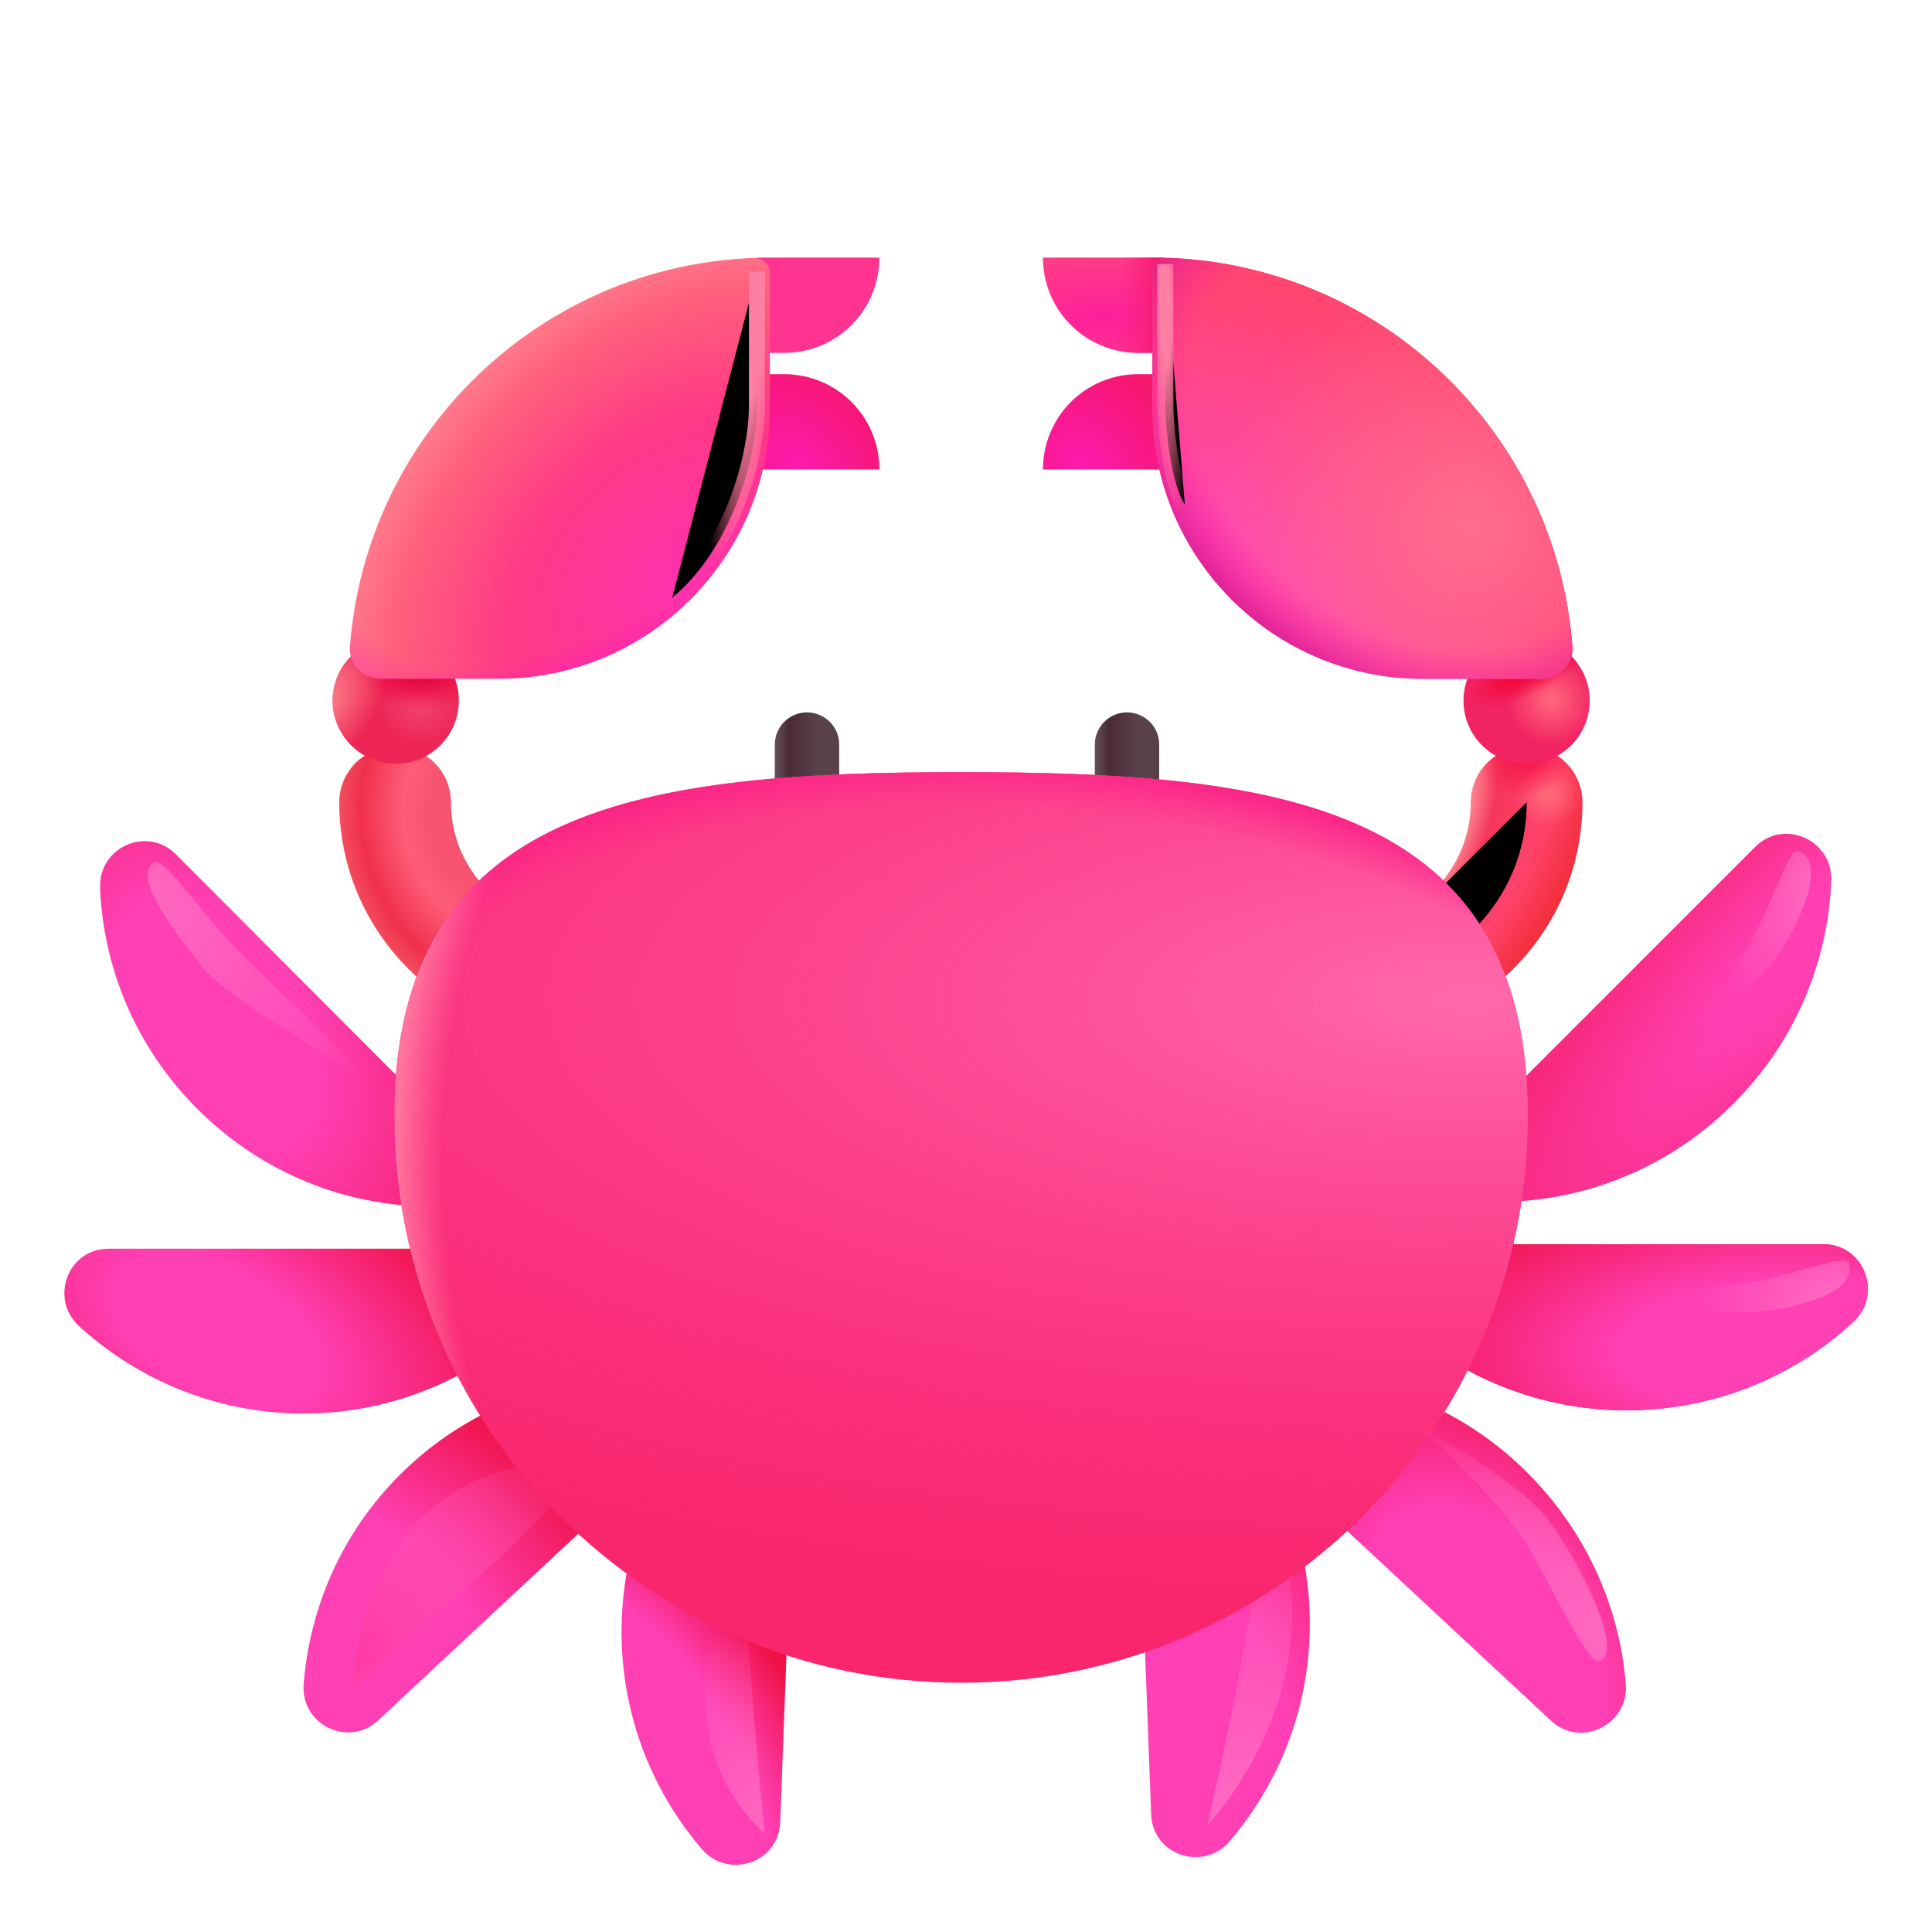 <svg viewBox="1 1 30 30" xmlns="http://www.w3.org/2000/svg">
<path d="M23.195 20.32C22.555 20.32 22.265 21.1 22.735 21.53C23.665 22.38 24.905 22.9 26.255 22.9C27.615 22.9 28.855 22.38 29.775 21.53C30.245 21.1 29.945 20.32 29.315 20.32H23.195Z" fill="#FF3B91"/>
<path d="M23.195 20.32C22.555 20.32 22.265 21.1 22.735 21.53C23.665 22.38 24.905 22.9 26.255 22.9C27.615 22.9 28.855 22.38 29.775 21.53C30.245 21.1 29.945 20.32 29.315 20.32H23.195Z" fill="url(#paint0_radial_18_31679)"/>
<path d="M23.925 18.48C23.475 18.93 23.815 19.69 24.455 19.66C25.715 19.61 26.955 19.1 27.915 18.14C28.875 17.18 29.385 15.94 29.435 14.68C29.465 14.05 28.705 13.7 28.255 14.15L23.925 18.48Z" fill="url(#paint1_radial_18_31679)"/>
<path d="M20.605 23.55C20.135 23.12 20.455 22.35 21.085 22.35C22.345 22.36 23.605 22.82 24.595 23.75C25.585 24.68 26.145 25.9 26.245 27.15C26.295 27.78 25.545 28.15 25.085 27.72L20.605 23.55Z" fill="url(#paint2_radial_18_31679)"/>
<path d="M18.645 23.06C18.625 22.43 19.385 22.1 19.835 22.55C20.715 23.45 21.285 24.66 21.335 26.02C21.385 27.38 20.915 28.63 20.095 29.59C19.685 30.07 18.895 29.81 18.875 29.17L18.645 23.06Z" fill="url(#paint3_radial_18_31679)"/>
<path d="M8.745 20.39C9.375 20.39 9.665 21.16 9.205 21.59C8.285 22.43 7.055 22.95 5.715 22.95C4.365 22.95 3.145 22.43 2.225 21.59C1.765 21.16 2.055 20.39 2.685 20.39H8.745Z" fill="url(#paint4_radial_18_31679)"/>
<path d="M8.015 18.56C8.465 19.01 8.125 19.76 7.495 19.73C6.245 19.68 5.015 19.17 4.065 18.22C3.115 17.27 2.605 16.04 2.555 14.79C2.525 14.16 3.275 13.82 3.725 14.26L8.015 18.56Z" fill="url(#paint5_radial_18_31679)"/>
<path d="M11.305 23.58C11.765 23.15 11.455 22.39 10.825 22.39C9.575 22.4 8.325 22.86 7.345 23.77C6.355 24.69 5.815 25.9 5.715 27.15C5.665 27.78 6.405 28.14 6.865 27.72L11.305 23.58Z" fill="url(#paint6_radial_18_31679)"/>
<path d="M13.345 23.18C13.365 22.55 12.605 22.22 12.155 22.67C11.275 23.57 10.705 24.78 10.655 26.14C10.605 27.5 11.075 28.75 11.895 29.71C12.305 30.19 13.095 29.93 13.115 29.29L13.345 23.18Z" fill="url(#paint7_radial_18_31679)"/>
<path d="M9.915 16.24C8.385 16.24 7.135 15 7.135 13.46" stroke="url(#paint8_radial_18_31679)" stroke-width="1.735" stroke-miterlimit="10" stroke-linecap="round"/>
<path d="M13.175 6.48H12.755V5H14.655C14.655 5.82 13.995 6.48 13.175 6.48Z" fill="#FF3490"/>
<path d="M13.531 12.562V14.312" stroke="url(#paint9_linear_18_31679)" stroke-linecap="round"/>
<path d="M18.5 12.562V14.312" stroke="url(#paint10_linear_18_31679)" stroke-linecap="round"/>
<path d="M13.175 6.81H12.755V8.29H14.655C14.655 7.47 13.995 6.81 13.175 6.81Z" fill="url(#paint11_radial_18_31679)"/>
<path d="M7.145 12.86C7.686 12.86 8.125 12.421 8.125 11.88C8.125 11.339 7.686 10.9 7.145 10.9C6.604 10.9 6.165 11.339 6.165 11.88C6.165 12.421 6.604 12.86 7.145 12.86Z" fill="url(#paint12_radial_18_31679)"/>
<path d="M7.145 12.86C7.686 12.86 8.125 12.421 8.125 11.88C8.125 11.339 7.686 10.9 7.145 10.9C6.604 10.9 6.165 11.339 6.165 11.88C6.165 12.421 6.604 12.86 7.145 12.86Z" fill="url(#paint13_radial_18_31679)"/>
<path d="M7.145 12.86C7.686 12.86 8.125 12.421 8.125 11.88C8.125 11.339 7.686 10.9 7.145 10.9C6.604 10.9 6.165 11.339 6.165 11.88C6.165 12.421 6.604 12.86 7.145 12.86Z" fill="url(#paint14_radial_18_31679)"/>
<path d="M8.745 11.54H6.915C6.639 11.54 6.413 11.315 6.434 11.04C6.683 7.745 9.369 5.13 12.705 5.005C12.843 5 12.955 5.112 12.955 5.25V7.34C12.955 9.66 11.065 11.54 8.745 11.54Z" fill="url(#paint15_radial_18_31679)"/>
<path d="M8.745 11.54H6.915C6.639 11.54 6.413 11.315 6.434 11.04C6.683 7.745 9.369 5.13 12.705 5.005C12.843 5 12.955 5.112 12.955 5.25V7.34C12.955 9.66 11.065 11.54 8.745 11.54Z" fill="url(#paint16_radial_18_31679)"/>
<path d="M21.925 16.24C23.455 16.24 24.705 15 24.705 13.46" stroke="url(#paint17_radial_18_31679)" stroke-width="1.735" stroke-miterlimit="10" stroke-linecap="round"/>
<path d="M21.925 16.24C23.455 16.24 24.705 15 24.705 13.46" stroke="url(#paint18_radial_18_31679)" stroke-width="1.735" stroke-miterlimit="10" stroke-linecap="round"/>
<path d="M21.925 16.24C23.455 16.24 24.705 15 24.705 13.46" stroke="url(#paint19_radial_18_31679)" stroke-width="1.735" stroke-miterlimit="10" stroke-linecap="round"/>
<path d="M18.675 6.48H19.095V5H17.195C17.195 5.82 17.855 6.48 18.675 6.48Z" fill="url(#paint20_radial_18_31679)"/>
<path d="M18.675 6.48H19.095V5H17.195C17.195 5.82 17.855 6.48 18.675 6.48Z" fill="url(#paint21_linear_18_31679)"/>
<path d="M18.675 6.81H19.095V8.29H17.195C17.195 7.47 17.855 6.81 18.675 6.81Z" fill="url(#paint22_radial_18_31679)"/>
<path d="M24.705 12.86C25.247 12.86 25.685 12.421 25.685 11.88C25.685 11.339 25.247 10.9 24.705 10.9C24.164 10.9 23.725 11.339 23.725 11.88C23.725 12.421 24.164 12.86 24.705 12.86Z" fill="url(#paint23_radial_18_31679)"/>
<path d="M24.705 12.86C25.247 12.86 25.685 12.421 25.685 11.88C25.685 11.339 25.247 10.9 24.705 10.9C24.164 10.9 23.725 11.339 23.725 11.88C23.725 12.421 24.164 12.86 24.705 12.86Z" fill="url(#paint24_radial_18_31679)"/>
<g filter="url(#filter0_f_18_31679)">
<path d="M21 26.781C21.25 25.266 20.703 24.562 20.703 24.562C20.703 24.562 20.469 25.703 20.281 26.781C20.121 27.702 19.75 29.344 19.75 29.344C19.75 29.344 20.75 28.297 21 26.781Z" fill="url(#paint25_radial_18_31679)"/>
</g>
<g filter="url(#filter1_f_18_31679)">
<path d="M7.688 24.438C8.863 23.449 10.141 23.75 10.141 23.75C10.141 23.75 9.238 24.788 8.406 25.5C7.696 26.108 6.474 27.265 6.474 27.265C6.474 27.265 6.512 25.426 7.688 24.438Z" fill="url(#paint26_radial_18_31679)"/>
</g>
<g filter="url(#filter2_f_18_31679)">
<path d="M11.949 27.146C12.027 25.611 12.531 25.094 12.531 25.094C12.531 25.094 12.682 27.712 12.875 29.469C12.875 29.469 11.87 28.68 11.949 27.146Z" fill="url(#paint27_radial_18_31679)"/>
</g>
<path d="M23.095 11.54H24.935C25.211 11.54 25.437 11.315 25.416 11.04C25.167 7.746 22.473 5.13 19.146 5.005C19.008 5 18.895 5.112 18.895 5.25V7.34C18.895 9.66 20.775 11.54 23.095 11.54Z" fill="#FF4275"/>
<path d="M23.095 11.54H24.935C25.211 11.54 25.437 11.315 25.416 11.04C25.167 7.746 22.473 5.13 19.146 5.005C19.008 5 18.895 5.112 18.895 5.25V7.34C18.895 9.66 20.775 11.54 23.095 11.54Z" fill="url(#paint28_radial_18_31679)"/>
<path d="M23.095 11.54H24.935C25.211 11.54 25.437 11.315 25.416 11.04C25.167 7.746 22.473 5.13 19.146 5.005C19.008 5 18.895 5.112 18.895 5.25V7.34C18.895 9.66 20.775 11.54 23.095 11.54Z" fill="url(#paint29_radial_18_31679)"/>
<path d="M23.095 11.54H24.935C25.211 11.54 25.437 11.315 25.416 11.04C25.167 7.746 22.473 5.13 19.146 5.005C19.008 5 18.895 5.112 18.895 5.25V7.34C18.895 9.66 20.775 11.54 23.095 11.54Z" fill="url(#paint30_radial_18_31679)"/>
<path d="M24.725 18.33C24.725 23.19 20.785 27.13 15.925 27.13C11.065 27.13 7.125 23.19 7.125 18.33C7.125 13.47 11.065 12.99 15.925 12.99C20.785 12.99 24.725 13.46 24.725 18.33Z" fill="#F9266D"/>
<path d="M24.725 18.33C24.725 23.19 20.785 27.13 15.925 27.13C11.065 27.13 7.125 23.19 7.125 18.33C7.125 13.47 11.065 12.99 15.925 12.99C20.785 12.99 24.725 13.46 24.725 18.33Z" fill="url(#paint31_radial_18_31679)"/>
<path d="M24.725 18.33C24.725 23.19 20.785 27.13 15.925 27.13C11.065 27.13 7.125 23.19 7.125 18.33C7.125 13.47 11.065 12.99 15.925 12.99C20.785 12.99 24.725 13.46 24.725 18.33Z" fill="url(#paint32_radial_18_31679)"/>
<path d="M24.725 18.33C24.725 23.19 20.785 27.13 15.925 27.13C11.065 27.13 7.125 23.19 7.125 18.33C7.125 13.47 11.065 12.99 15.925 12.99C20.785 12.99 24.725 13.46 24.725 18.33Z" fill="url(#paint33_radial_18_31679)"/>
<g filter="url(#filter3_f_18_31679)">
<path d="M19.095 5.102V7.281C19.095 7.594 19.18 8.516 19.398 8.836" stroke="url(#paint34_radial_18_31679)" stroke-width="0.25"/>
</g>
<g filter="url(#filter4_f_18_31679)">
<path d="M12.755 5.219V7.281C12.755 8.141 12.344 9.531 11.438 10.281" stroke="url(#paint35_radial_18_31679)" stroke-width="0.25"/>
</g>
<g filter="url(#filter5_f_18_31679)">
<path d="M28.688 15.709C28.32 16.315 26.778 17.705 26.778 17.705C27.026 17.37 27.663 16.527 28.138 15.709C28.563 14.978 28.76 14.142 28.938 14.219C29.314 14.382 29.055 15.104 28.688 15.709Z" fill="url(#paint36_radial_18_31679)"/>
</g>
<g filter="url(#filter6_f_18_31679)">
<path d="M4.141 16.016C4.579 16.571 6.781 17.797 6.781 17.797C6.494 17.495 5.359 16.41 4.688 15.75C4.114 15.186 3.56 14.293 3.393 14.392C3.039 14.6 3.702 15.46 4.141 16.016Z" fill="url(#paint37_radial_18_31679)"/>
</g>
<g filter="url(#filter7_f_18_31679)">
<path d="M28.389 21.362C27.686 21.452 25.638 21.11 25.638 21.11C26.054 21.095 27.111 21.07 28.047 20.932C28.884 20.81 29.66 20.443 29.711 20.63C29.817 21.027 29.091 21.273 28.389 21.362Z" fill="url(#paint38_radial_18_31679)"/>
</g>
<g filter="url(#filter8_f_18_31679)">
<path d="M25.055 24.621C24.573 23.964 23.065 23.187 23.065 23.187C23.065 23.187 24.302 24.274 24.773 25.094C25.194 25.827 25.663 26.868 25.841 26.792C26.219 26.631 25.537 25.278 25.055 24.621Z" fill="url(#paint39_radial_18_31679)"/>
</g>
<defs>
<filter id="filter0_f_18_31679" x="19.5" y="24.312" width="1.815" height="5.281" filterUnits="userSpaceOnUse" color-interpolation-filters="sRGB">
<feFlood flood-opacity="0" result="BackgroundImageFix"/>
<feBlend mode="normal" in="SourceGraphic" in2="BackgroundImageFix" result="shape"/>
<feGaussianBlur stdDeviation="0.125" result="effect1_foregroundBlur_18_31679"/>
</filter>
<filter id="filter1_f_18_31679" x="6.224" y="23.457" width="4.167" height="4.058" filterUnits="userSpaceOnUse" color-interpolation-filters="sRGB">
<feFlood flood-opacity="0" result="BackgroundImageFix"/>
<feBlend mode="normal" in="SourceGraphic" in2="BackgroundImageFix" result="shape"/>
<feGaussianBlur stdDeviation="0.125" result="effect1_foregroundBlur_18_31679"/>
</filter>
<filter id="filter2_f_18_31679" x="11.694" y="24.844" width="1.431" height="4.875" filterUnits="userSpaceOnUse" color-interpolation-filters="sRGB">
<feFlood flood-opacity="0" result="BackgroundImageFix"/>
<feBlend mode="normal" in="SourceGraphic" in2="BackgroundImageFix" result="shape"/>
<feGaussianBlur stdDeviation="0.125" result="effect1_foregroundBlur_18_31679"/>
</filter>
<filter id="filter3_f_18_31679" x="18.72" y="4.852" width="1.031" height="4.305" filterUnits="userSpaceOnUse" color-interpolation-filters="sRGB">
<feFlood flood-opacity="0" result="BackgroundImageFix"/>
<feBlend mode="normal" in="SourceGraphic" in2="BackgroundImageFix" result="shape"/>
<feGaussianBlur stdDeviation="0.125" result="effect1_foregroundBlur_18_31679"/>
</filter>
<filter id="filter4_f_18_31679" x="11.108" y="4.969" width="2.022" height="5.659" filterUnits="userSpaceOnUse" color-interpolation-filters="sRGB">
<feFlood flood-opacity="0" result="BackgroundImageFix"/>
<feBlend mode="normal" in="SourceGraphic" in2="BackgroundImageFix" result="shape"/>
<feGaussianBlur stdDeviation="0.125" result="effect1_foregroundBlur_18_31679"/>
</filter>
<filter id="filter5_f_18_31679" x="26.528" y="13.964" width="2.844" height="3.991" filterUnits="userSpaceOnUse" color-interpolation-filters="sRGB">
<feFlood flood-opacity="0" result="BackgroundImageFix"/>
<feBlend mode="normal" in="SourceGraphic" in2="BackgroundImageFix" result="shape"/>
<feGaussianBlur stdDeviation="0.125" result="effect1_foregroundBlur_18_31679"/>
</filter>
<filter id="filter6_f_18_31679" x="3.043" y="14.134" width="3.988" height="3.913" filterUnits="userSpaceOnUse" color-interpolation-filters="sRGB">
<feFlood flood-opacity="0" result="BackgroundImageFix"/>
<feBlend mode="normal" in="SourceGraphic" in2="BackgroundImageFix" result="shape"/>
<feGaussianBlur stdDeviation="0.125" result="effect1_foregroundBlur_18_31679"/>
</filter>
<filter id="filter7_f_18_31679" x="25.388" y="20.328" width="4.583" height="1.299" filterUnits="userSpaceOnUse" color-interpolation-filters="sRGB">
<feFlood flood-opacity="0" result="BackgroundImageFix"/>
<feBlend mode="normal" in="SourceGraphic" in2="BackgroundImageFix" result="shape"/>
<feGaussianBlur stdDeviation="0.125" result="effect1_foregroundBlur_18_31679"/>
</filter>
<filter id="filter8_f_18_31679" x="22.815" y="22.937" width="3.386" height="4.109" filterUnits="userSpaceOnUse" color-interpolation-filters="sRGB">
<feFlood flood-opacity="0" result="BackgroundImageFix"/>
<feBlend mode="normal" in="SourceGraphic" in2="BackgroundImageFix" result="shape"/>
<feGaussianBlur stdDeviation="0.125" result="effect1_foregroundBlur_18_31679"/>
</filter>
<radialGradient id="paint0_radial_18_31679" cx="0" cy="0" r="1" gradientUnits="userSpaceOnUse" gradientTransform="translate(28.625 21.906) rotate(87.859) scale(3.346 7.993)">
<stop offset="0.306" stop-color="#FF40B5"/>
<stop offset="0.806" stop-color="#F01147"/>
</radialGradient>
<radialGradient id="paint1_radial_18_31679" cx="0" cy="0" r="1" gradientUnits="userSpaceOnUse" gradientTransform="translate(28.75 15.875) rotate(41.553) scale(3.675 12.244)">
<stop offset="0.129" stop-color="#FF3FB1"/>
<stop offset="1" stop-color="#F01147"/>
</radialGradient>
<radialGradient id="paint2_radial_18_31679" cx="0" cy="0" r="1" gradientUnits="userSpaceOnUse" gradientTransform="translate(24 26.625) rotate(58.24) scale(6.175 4.257)">
<stop offset="0.388" stop-color="#FF40B5"/>
<stop offset="0.806" stop-color="#F01147"/>
</radialGradient>
<radialGradient id="paint3_radial_18_31679" cx="0" cy="0" r="1" gradientUnits="userSpaceOnUse" gradientTransform="translate(19.062 28.875) rotate(113.595) scale(5.934 3.281)">
<stop offset="0.497" stop-color="#FF40B5"/>
<stop offset="1" stop-color="#F01147"/>
</radialGradient>
<radialGradient id="paint4_radial_18_31679" cx="0" cy="0" r="1" gradientUnits="userSpaceOnUse" gradientTransform="translate(4.375 21.67) rotate(27.793) scale(8.884 4.99)">
<stop offset="0.191" stop-color="#FF40B5"/>
<stop offset="0.593" stop-color="#F01147"/>
</radialGradient>
<radialGradient id="paint5_radial_18_31679" cx="0" cy="0" r="1" gradientUnits="userSpaceOnUse" gradientTransform="translate(4.366 16.896) rotate(56.844) scale(10.959 6.833)">
<stop offset="0.191" stop-color="#FF40B5"/>
<stop offset="0.593" stop-color="#F01147"/>
</radialGradient>
<radialGradient id="paint6_radial_18_31679" cx="0" cy="0" r="1" gradientUnits="userSpaceOnUse" gradientTransform="translate(6.312 26.125) rotate(34.616) scale(8.582 5.672)">
<stop offset="0.276" stop-color="#FF40B5"/>
<stop offset="0.687" stop-color="#F01147"/>
</radialGradient>
<radialGradient id="paint7_radial_18_31679" cx="0" cy="0" r="1" gradientUnits="userSpaceOnUse" gradientTransform="translate(10.652 28.625) rotate(60.782) scale(6.731 3.723)">
<stop offset="0.497" stop-color="#FF40B5"/>
<stop offset="0.803" stop-color="#F01147"/>
</radialGradient>
<radialGradient id="paint8_radial_18_31679" cx="0" cy="0" r="1" gradientUnits="userSpaceOnUse" gradientTransform="translate(8.525 13.719) rotate(81.916) scale(3.598 2.771)">
<stop offset="0.303" stop-color="#F75370"/>
<stop offset="0.45" stop-color="#FE5D79"/>
<stop offset="0.69" stop-color="#F0304B"/>
<stop offset="1" stop-color="#F67C7D"/>
</radialGradient>
<linearGradient id="paint9_linear_18_31679" x1="12.922" y1="13" x2="14.125" y2="13" gradientUnits="userSpaceOnUse">
<stop stop-color="#716769"/>
<stop offset="0.271" stop-color="#4B2A37"/>
<stop offset="0.668" stop-color="#5A434C"/>
<stop offset="1" stop-color="#553E43"/>
</linearGradient>
<linearGradient id="paint10_linear_18_31679" x1="17.891" y1="13" x2="19.094" y2="13" gradientUnits="userSpaceOnUse">
<stop stop-color="#716769"/>
<stop offset="0.271" stop-color="#4B2A37"/>
<stop offset="0.668" stop-color="#5A434C"/>
<stop offset="1" stop-color="#553E43"/>
</linearGradient>
<radialGradient id="paint11_radial_18_31679" cx="0" cy="0" r="1" gradientUnits="userSpaceOnUse" gradientTransform="translate(13.404 8.29) rotate(-35.23) scale(1.532 1.967)">
<stop stop-color="#FF1AAF"/>
<stop offset="1" stop-color="#F5166D"/>
</radialGradient>
<radialGradient id="paint12_radial_18_31679" cx="0" cy="0" r="1" gradientUnits="userSpaceOnUse" gradientTransform="translate(7.534 11.88) rotate(130.727) scale(1.293)">
<stop stop-color="#F24576"/>
<stop offset="0.538" stop-color="#ED2554"/>
</radialGradient>
<radialGradient id="paint13_radial_18_31679" cx="0" cy="0" r="1" gradientUnits="userSpaceOnUse" gradientTransform="translate(7.469 11.312) rotate(97.595) scale(0.709 1.045)">
<stop offset="0.408" stop-color="#E60A44"/>
<stop offset="1" stop-color="#F3063B" stop-opacity="0"/>
</radialGradient>
<radialGradient id="paint14_radial_18_31679" cx="0" cy="0" r="1" gradientUnits="userSpaceOnUse" gradientTransform="translate(5.969 11.88) rotate(36.601) scale(0.856 1.253)">
<stop stop-color="#FF8990"/>
<stop offset="1" stop-color="#FF8C92" stop-opacity="0"/>
</radialGradient>
<radialGradient id="paint15_radial_18_31679" cx="0" cy="0" r="1" gradientUnits="userSpaceOnUse" gradientTransform="translate(11.562 10.062) rotate(-137.726) scale(4.646 6.207)">
<stop stop-color="#FF31AD"/>
<stop offset="0.47" stop-color="#FF3887"/>
<stop offset="0.824" stop-color="#FF607C"/>
<stop offset="1" stop-color="#FF7F8E"/>
</radialGradient>
<radialGradient id="paint16_radial_18_31679" cx="0" cy="0" r="1" gradientUnits="userSpaceOnUse" gradientTransform="translate(12.625 5.688) rotate(138.662) scale(11.071 4.451)">
<stop offset="0.707" stop-color="#FF23B1" stop-opacity="0"/>
<stop offset="0.834" stop-color="#FF22B6"/>
</radialGradient>
<radialGradient id="paint17_radial_18_31679" cx="0" cy="0" r="1" gradientUnits="userSpaceOnUse" gradientTransform="translate(22.359 13.922) rotate(31.45) scale(3.159 5.044)">
<stop offset="0.392" stop-color="#FE8792"/>
<stop offset="0.503" stop-color="#F5365A"/>
<stop offset="0.724" stop-color="#FF436C"/>
<stop offset="1" stop-color="#F02A32"/>
</radialGradient>
<radialGradient id="paint18_radial_18_31679" cx="0" cy="0" r="1" gradientUnits="userSpaceOnUse" gradientTransform="translate(25.031 13.328) rotate(115.017) scale(0.517)">
<stop stop-color="#FF6C7B"/>
<stop offset="1" stop-color="#FF6D7A" stop-opacity="0"/>
</radialGradient>
<radialGradient id="paint19_radial_18_31679" cx="0" cy="0" r="1" gradientUnits="userSpaceOnUse" gradientTransform="translate(24.705 12.719) rotate(60.58) scale(0.664 0.744)">
<stop stop-color="#F30E47"/>
<stop offset="1" stop-color="#F5134B" stop-opacity="0"/>
</radialGradient>
<radialGradient id="paint20_radial_18_31679" cx="0" cy="0" r="1" gradientUnits="userSpaceOnUse" gradientTransform="translate(18.145 5.938) rotate(90) scale(1.188 3.041)">
<stop stop-color="#FE1F9C"/>
<stop offset="1" stop-color="#FF4481"/>
</radialGradient>
<linearGradient id="paint21_linear_18_31679" x1="19.25" y1="5.74" x2="18.328" y2="5.74" gradientUnits="userSpaceOnUse">
<stop offset="0.288" stop-color="#F61A71"/>
<stop offset="0.949" stop-color="#FC1C81" stop-opacity="0"/>
</linearGradient>
<radialGradient id="paint22_radial_18_31679" cx="0" cy="0" r="1" gradientUnits="userSpaceOnUse" gradientTransform="translate(17.844 8.29) rotate(-35.23) scale(1.532 1.967)">
<stop stop-color="#FF1AAF"/>
<stop offset="1" stop-color="#F5166D"/>
</radialGradient>
<radialGradient id="paint23_radial_18_31679" cx="0" cy="0" r="1" gradientUnits="userSpaceOnUse" gradientTransform="translate(25.094 11.88) rotate(130.727) scale(1.293)">
<stop stop-color="#FF687D"/>
<stop offset="0.538" stop-color="#F22362"/>
</radialGradient>
<radialGradient id="paint24_radial_18_31679" cx="0" cy="0" r="1" gradientUnits="userSpaceOnUse" gradientTransform="translate(24.852 11.25) rotate(57.68) scale(0.453 1.208)">
<stop offset="0.408" stop-color="#F3083A"/>
<stop offset="1" stop-color="#F3063B" stop-opacity="0"/>
</radialGradient>
<radialGradient id="paint25_radial_18_31679" cx="0" cy="0" r="1" gradientUnits="userSpaceOnUse" gradientTransform="translate(20.062 29.163) rotate(-78.274) scale(4.693 3.103)">
<stop stop-color="#FF6AC1"/>
<stop offset="1" stop-color="#FF67C0" stop-opacity="0"/>
</radialGradient>
<radialGradient id="paint26_radial_18_31679" cx="0" cy="0" r="1" gradientUnits="userSpaceOnUse" gradientTransform="translate(6.286 26.77) rotate(-42.413) scale(4.693 3.103)">
<stop stop-color="#FF37A2"/>
<stop offset="1" stop-color="#FF67C0" stop-opacity="0"/>
</radialGradient>
<radialGradient id="paint27_radial_18_31679" cx="0" cy="0" r="1" gradientUnits="userSpaceOnUse" gradientTransform="translate(12.845 29.535) rotate(-92.765) scale(3.352 2.216)">
<stop stop-color="#FF6AC1"/>
<stop offset="1" stop-color="#FF67C0" stop-opacity="0"/>
</radialGradient>
<radialGradient id="paint28_radial_18_31679" cx="0" cy="0" r="1" gradientUnits="userSpaceOnUse" gradientTransform="translate(18.895 12.25) rotate(-41.532) scale(7.07 7.07)">
<stop offset="0.456" stop-color="#FF4AAF"/>
<stop offset="1" stop-color="#FF4570"/>
</radialGradient>
<radialGradient id="paint29_radial_18_31679" cx="0" cy="0" r="1" gradientUnits="userSpaceOnUse" gradientTransform="translate(23.812 9.188) rotate(90) scale(3.938)">
<stop stop-color="#FF6D8D"/>
<stop offset="1" stop-color="#FF6C8C" stop-opacity="0"/>
</radialGradient>
<radialGradient id="paint30_radial_18_31679" cx="0" cy="0" r="1" gradientUnits="userSpaceOnUse" gradientTransform="translate(22.75 7.938) rotate(-49.864) scale(8.339 11.496)">
<stop offset="0.323" stop-color="#FF18A9" stop-opacity="0"/>
<stop offset="0.451" stop-color="#C91589"/>
</radialGradient>
<radialGradient id="paint31_radial_18_31679" cx="0" cy="0" r="1" gradientUnits="userSpaceOnUse" gradientTransform="translate(23.875 16.5) rotate(90) scale(9.75 27.27)">
<stop stop-color="#FF69AC"/>
<stop offset="1" stop-color="#FF3897" stop-opacity="0"/>
</radialGradient>
<radialGradient id="paint32_radial_18_31679" cx="0" cy="0" r="1" gradientUnits="userSpaceOnUse" gradientTransform="translate(17.375 21.5) rotate(98.566) scale(9.734 15.107)">
<stop offset="0.811" stop-color="#FF238E" stop-opacity="0"/>
<stop offset="0.9" stop-color="#FA1D84"/>
</radialGradient>
<radialGradient id="paint33_radial_18_31679" cx="0" cy="0" r="1" gradientUnits="userSpaceOnUse" gradientTransform="translate(20.688 20.06) rotate(138.485) scale(16.694 18.191)">
<stop offset="0.738" stop-color="#FF6899" stop-opacity="0"/>
<stop offset="0.778" stop-color="#FF739E"/>
</radialGradient>
<radialGradient id="paint34_radial_18_31679" cx="0" cy="0" r="1" gradientUnits="userSpaceOnUse" gradientTransform="translate(19.095 5.812) rotate(88.619) scale(3.829 0.358)">
<stop offset="0.217" stop-color="#FF7FA4"/>
<stop offset="1" stop-color="#FF608E" stop-opacity="0"/>
</radialGradient>
<radialGradient id="paint35_radial_18_31679" cx="0" cy="0" r="1" gradientUnits="userSpaceOnUse" gradientTransform="translate(12.755 5.812) rotate(94.564) scale(5.956 0.558)">
<stop offset="0.234" stop-color="#FF7FA4"/>
<stop offset="1" stop-color="#FF608E" stop-opacity="0"/>
</radialGradient>
<radialGradient id="paint36_radial_18_31679" cx="0" cy="0" r="1" gradientUnits="userSpaceOnUse" gradientTransform="translate(29.17 14.75) rotate(112.839) scale(3.254 2.151)">
<stop stop-color="#FF6AC1"/>
<stop offset="0.67" stop-color="#FF67C0" stop-opacity="0"/>
</radialGradient>
<radialGradient id="paint37_radial_18_31679" cx="0" cy="0" r="1" gradientUnits="userSpaceOnUse" gradientTransform="translate(3.227 14.947) rotate(43.342) scale(6.906 4.566)">
<stop stop-color="#FF6AC1"/>
<stop offset="0.67" stop-color="#FF67C0" stop-opacity="0"/>
</radialGradient>
<radialGradient id="paint38_radial_18_31679" cx="0" cy="0" r="1" gradientUnits="userSpaceOnUse" gradientTransform="translate(29.44 21.143) rotate(164.347) scale(3.254 2.151)">
<stop stop-color="#FF6AC1"/>
<stop offset="0.67" stop-color="#FF67C0" stop-opacity="0"/>
</radialGradient>
<radialGradient id="paint39_radial_18_31679" cx="0" cy="0" r="1" gradientUnits="userSpaceOnUse" gradientTransform="translate(26.017 26.364) rotate(-129.683) scale(4.693 3.103)">
<stop stop-color="#FF6AC1"/>
<stop offset="1" stop-color="#FF67C0" stop-opacity="0"/>
</radialGradient>
</defs>
</svg>
